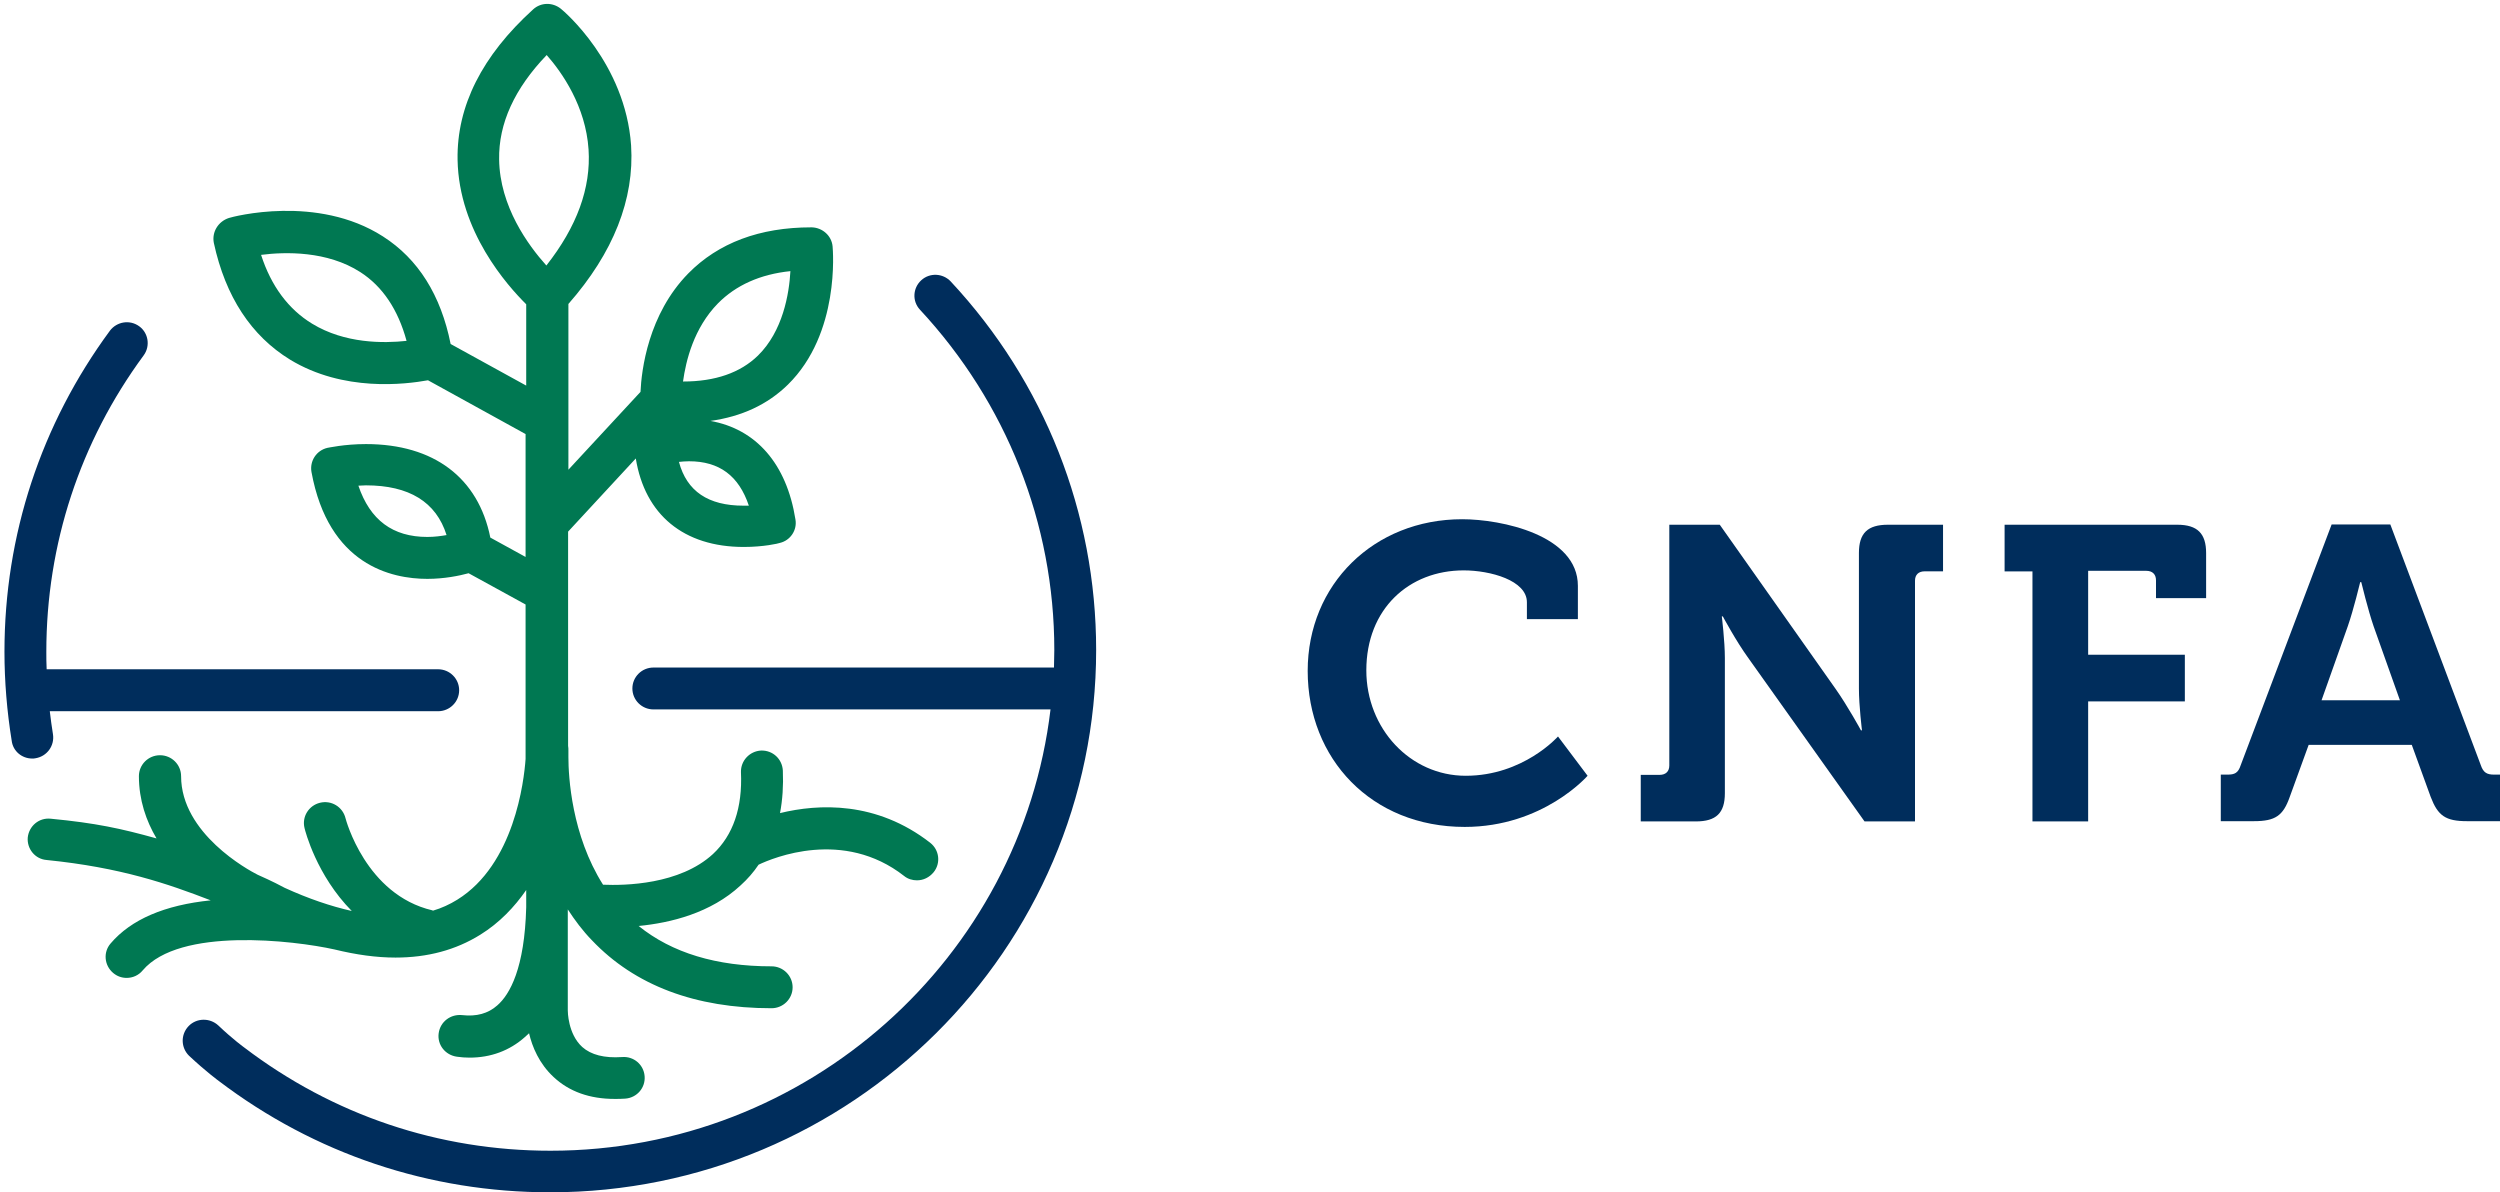 <svg viewBox="0 0 130 62" version="1.1" xmlns="http://www.w3.org/2000/svg" xmlns:xlink="http://www.w3.org/1999/xlink">
  <g id="logo-full" stroke="none" stroke-width="1" fill="none" fill-rule="evenodd">
  	<g id="logo-text" transform="translate(68, 27)" fill="#002D5C">
  		<path d="M56.796,9.415 L55.426,5.56 C55.134,4.712 54.786,3.272 54.786,3.272 L54.73,3.272 C54.73,3.272 54.384,4.712 54.087,5.56 L52.72,9.415 L56.796,9.415 Z M47.481,13.28 L47.826,13.28 C48.198,13.28 48.384,13.202 48.517,12.79 L53.245,0.272 L56.297,0.272 L61.002,12.79 C61.134,13.177 61.32,13.28 61.692,13.28 L62.035,13.28 L62.035,15.701 L60.282,15.701 C59.166,15.701 58.77,15.417 58.396,14.439 L57.413,11.734 L52.05,11.734 L51.067,14.439 C50.722,15.417 50.321,15.701 49.205,15.701 L47.481,15.701 L47.481,13.28 Z" id="A"></path>
  		<path d="M37.688,2.711 L36.239,2.711 L36.239,0.286 L45.218,0.286 C46.271,0.286 46.718,0.748 46.718,1.756 L46.718,4.104 L44.112,4.104 L44.112,3.175 C44.112,2.866 43.927,2.683 43.612,2.683 L40.584,2.683 L40.584,7.045 L45.612,7.045 L45.612,9.471 L40.584,9.471 L40.584,15.714 L37.688,15.714 L37.688,2.711 Z" id="F"></path>
  		<path d="M17.346,13.293 L18.3,13.293 C18.618,13.293 18.804,13.115 18.804,12.806 L18.804,0.286 L21.428,0.286 L27.445,8.814 C28.081,9.713 28.77,10.978 28.77,10.978 L28.823,10.978 C28.823,10.978 28.664,9.69 28.664,8.814 L28.664,1.756 C28.664,0.724 29.115,0.286 30.175,0.286 L33.038,0.286 L33.038,2.709 L32.083,2.709 C31.765,2.709 31.58,2.887 31.58,3.196 L31.58,15.714 L28.956,15.714 L22.912,7.217 C22.276,6.341 21.587,5.053 21.587,5.053 L21.534,5.053 C21.534,5.053 21.693,6.341 21.693,7.217 L21.693,14.246 C21.693,15.279 21.242,15.714 20.182,15.714 L17.319,15.714 L17.319,13.293 L17.346,13.293 Z" id="N"></path>
  		<path d="M8.033,0 C10.074,0 14.05,0.825 14.05,3.464 L14.05,5.196 L11.399,5.196 L11.399,4.317 C11.399,3.177 9.491,2.66 8.112,2.66 C5.275,2.66 3.049,4.653 3.049,7.859 C3.049,10.884 5.329,13.34 8.218,13.34 C11.214,13.34 13.016,11.297 13.016,11.297 L14.554,13.34 C14.554,13.34 12.248,16 8.165,16 C3.314,16 0,12.458 0,7.885 C0,3.387 3.446,0 8.033,0" id="C"></path>
  	</g>
  	<g id="logo-mark">
  		<path d="M54.824,33.802 C54.824,34.111 54.807,34.403 54.807,34.712 L33.98,34.712 C33.374,34.712 32.884,35.2 32.884,35.801 C32.884,36.402 33.374,36.89 33.98,36.89 L54.627,36.89 C53.089,49.794 42.012,59.838 28.628,59.838 C22.819,59.838 17.323,57.986 12.707,54.475 C12.707,54.475 12.118,54.053 11.349,53.321 C10.907,52.915 10.22,52.931 9.811,53.354 C9.386,53.793 9.402,54.475 9.827,54.896 C10.713,55.727 11.382,56.214 11.382,56.214 C16.372,60.001 22.328,62 28.611,62 C44.254,62 57,49.354 57,33.802 C57,26.667 54.317,19.874 49.441,14.64 C49.032,14.202 48.344,14.169 47.904,14.575 C47.461,14.982 47.428,15.664 47.837,16.103 C52.337,20.946 54.824,27.22 54.824,33.802" id="Fill-3" fill="#002D5C"></path>
  		<path d="M1.672,39.444 C1.738,39.444 1.787,39.444 1.853,39.428 C2.442,39.33 2.851,38.776 2.753,38.173 C2.688,37.783 2.639,37.392 2.589,36.984 L22.779,36.984 C23.384,36.984 23.876,36.496 23.876,35.893 C23.876,35.291 23.384,34.802 22.779,34.802 L2.426,34.802 C2.409,34.492 2.409,34.199 2.409,33.89 C2.409,28.303 4.161,22.977 7.469,18.482 C7.829,17.993 7.714,17.309 7.24,16.967 C6.748,16.609 6.077,16.723 5.717,17.195 C2.131,22.065 0.232,27.831 0.232,33.89 C0.232,35.437 0.363,37.001 0.608,38.515 C0.674,39.069 1.148,39.444 1.672,39.444" id="Fill-2" fill="#002D5C"></path>
  		<path d="M18.734,14.148 C19.897,14.896 20.699,16.099 21.141,17.725 C19.946,17.855 17.932,17.872 16.229,16.831 C15.001,16.083 14.1,14.879 13.576,13.253 C14.837,13.091 17.015,13.042 18.734,14.148 M25.955,8.293 C25.922,6.423 26.757,4.602 28.428,2.862 C29.23,3.773 30.458,5.529 30.605,7.773 C30.736,9.773 29.999,11.79 28.411,13.806 C27.461,12.749 25.988,10.733 25.955,8.293 M37.335,15.774 C38.268,14.831 39.529,14.262 41.101,14.099 C41.036,15.286 40.708,17.221 39.414,18.49 C38.498,19.384 37.189,19.839 35.517,19.839 C35.665,18.766 36.074,17.059 37.335,15.774 M38.94,26.295 L38.661,26.295 C36.827,26.295 35.714,25.547 35.305,24.019 C35.468,24.002 35.648,23.986 35.829,23.986 C37.4,23.986 38.417,24.734 38.94,26.295 M22.222,27.921 C20.421,27.921 19.242,27.043 18.636,25.255 C18.767,25.255 18.898,25.238 19.029,25.238 C21.272,25.238 22.68,26.1 23.221,27.824 C22.942,27.873 22.598,27.921 22.222,27.921 M15.083,18.701 C17.866,20.392 21.076,19.986 22.255,19.774 L27.33,22.571 L27.33,28.962 L25.497,27.954 C24.874,24.848 22.566,23.092 19.029,23.092 C17.899,23.092 17.064,23.287 17.031,23.287 C16.458,23.417 16.098,23.97 16.196,24.539 C17.08,29.385 20.355,30.101 22.222,30.101 C23.106,30.101 23.892,29.938 24.367,29.808 L27.33,31.434 L27.33,33.776 L27.33,39.467 C27.249,40.622 26.741,44.948 23.777,46.785 C23.384,47.029 22.959,47.224 22.517,47.354 C22.5,47.354 22.484,47.338 22.484,47.338 C19.013,46.525 17.981,42.606 17.965,42.541 C17.817,41.955 17.228,41.598 16.638,41.744 C16.049,41.89 15.689,42.476 15.836,43.061 C15.869,43.208 16.458,45.517 18.292,47.371 C17.211,47.127 16.049,46.736 14.804,46.167 C14.657,46.086 14.166,45.826 13.396,45.486 C12.905,45.24 9.417,43.338 9.417,40.362 C9.417,39.76 8.926,39.272 8.32,39.272 C7.714,39.272 7.223,39.76 7.223,40.362 C7.223,41.598 7.6,42.687 8.14,43.598 C6.274,43.078 4.996,42.801 2.639,42.573 C2.033,42.508 1.509,42.947 1.443,43.549 C1.394,44.135 1.82,44.673 2.426,44.72 C6.29,45.11 8.73,45.958 10.957,46.818 C8.566,47.062 6.814,47.81 5.75,49.062 C5.357,49.517 5.422,50.2 5.881,50.591 C6.093,50.771 6.339,50.851 6.585,50.851 C6.896,50.851 7.207,50.721 7.42,50.46 C9.335,48.2 15.263,48.899 17.391,49.371 C18.521,49.647 19.569,49.794 20.568,49.794 C22.222,49.794 23.695,49.403 24.973,48.607 C25.971,47.99 26.757,47.159 27.363,46.281 L27.363,47.177 C27.281,50.347 26.512,51.714 25.857,52.282 C25.382,52.705 24.776,52.869 24.039,52.786 C23.433,52.721 22.893,53.127 22.811,53.729 C22.729,54.331 23.155,54.867 23.761,54.949 C23.974,54.981 24.203,54.997 24.416,54.997 C25.513,54.997 26.495,54.64 27.298,53.924 C27.363,53.859 27.445,53.794 27.511,53.729 C27.674,54.43 28.035,55.308 28.788,56.006 C29.606,56.77 30.671,57.144 31.964,57.144 C32.144,57.144 32.325,57.144 32.521,57.128 C33.127,57.079 33.571,56.559 33.52,55.957 C33.471,55.355 32.947,54.916 32.343,54.967 C31.424,55.03 30.736,54.851 30.278,54.445 C29.525,53.762 29.525,52.574 29.525,52.542 L29.525,47.289 C29.885,47.842 30.294,48.397 30.785,48.899 C33.012,51.243 36.158,52.428 40.12,52.428 C40.724,52.428 41.216,51.94 41.216,51.339 C41.216,50.737 40.724,50.249 40.12,50.249 C37.255,50.249 34.944,49.551 33.209,48.151 C34.864,47.99 36.958,47.485 38.514,46.037 C38.874,45.712 39.185,45.354 39.447,44.964 C40.2,44.606 43.852,43.078 47.014,45.551 C47.21,45.712 47.454,45.777 47.683,45.777 C48.011,45.777 48.322,45.631 48.551,45.354 C48.928,44.883 48.848,44.2 48.373,43.826 C45.573,41.646 42.558,41.793 40.561,42.281 C40.692,41.598 40.741,40.85 40.708,40.069 C40.675,39.467 40.186,39.012 39.578,39.028 C38.972,39.061 38.514,39.565 38.53,40.15 C38.614,42.004 38.121,43.435 37.073,44.411 C35.339,46.005 32.488,46.053 31.358,46.005 C29.721,43.419 29.557,40.378 29.557,39.37 L29.557,39.207 L29.557,39.142 L29.557,39.028 C29.557,38.947 29.557,38.866 29.541,38.784 L29.541,33.759 L29.541,27.645 L33.061,23.84 C33.536,26.767 35.552,28.442 38.678,28.442 C39.711,28.442 40.479,28.263 40.561,28.23 C41.101,28.1 41.461,27.564 41.363,27.011 C40.905,24.116 39.316,22.311 36.942,21.888 C38.563,21.661 39.906,21.043 40.97,20.002 C43.688,17.335 43.311,13.009 43.295,12.814 C43.246,12.261 42.771,11.838 42.214,11.822 L42.182,11.822 C39.496,11.822 37.351,12.635 35.796,14.213 C33.702,16.343 33.356,19.254 33.307,20.376 L29.557,24.425 L29.557,15.806 C31.899,13.139 32.996,10.359 32.817,7.562 C32.521,3.285 29.312,0.569 29.164,0.455 C28.739,0.114 28.133,0.114 27.723,0.488 C25.071,2.894 23.745,5.513 23.794,8.31 C23.859,12.034 26.381,14.847 27.363,15.823 L27.363,20.051 L23.433,17.888 C22.926,15.351 21.747,13.465 19.913,12.294 C16.491,10.098 12.103,11.269 11.906,11.334 C11.349,11.513 11.006,12.066 11.12,12.635 C11.726,15.432 13.069,17.465 15.083,18.701" id="Fill-1" fill="#007852"></path>
  	</g>
  </g>
</svg>